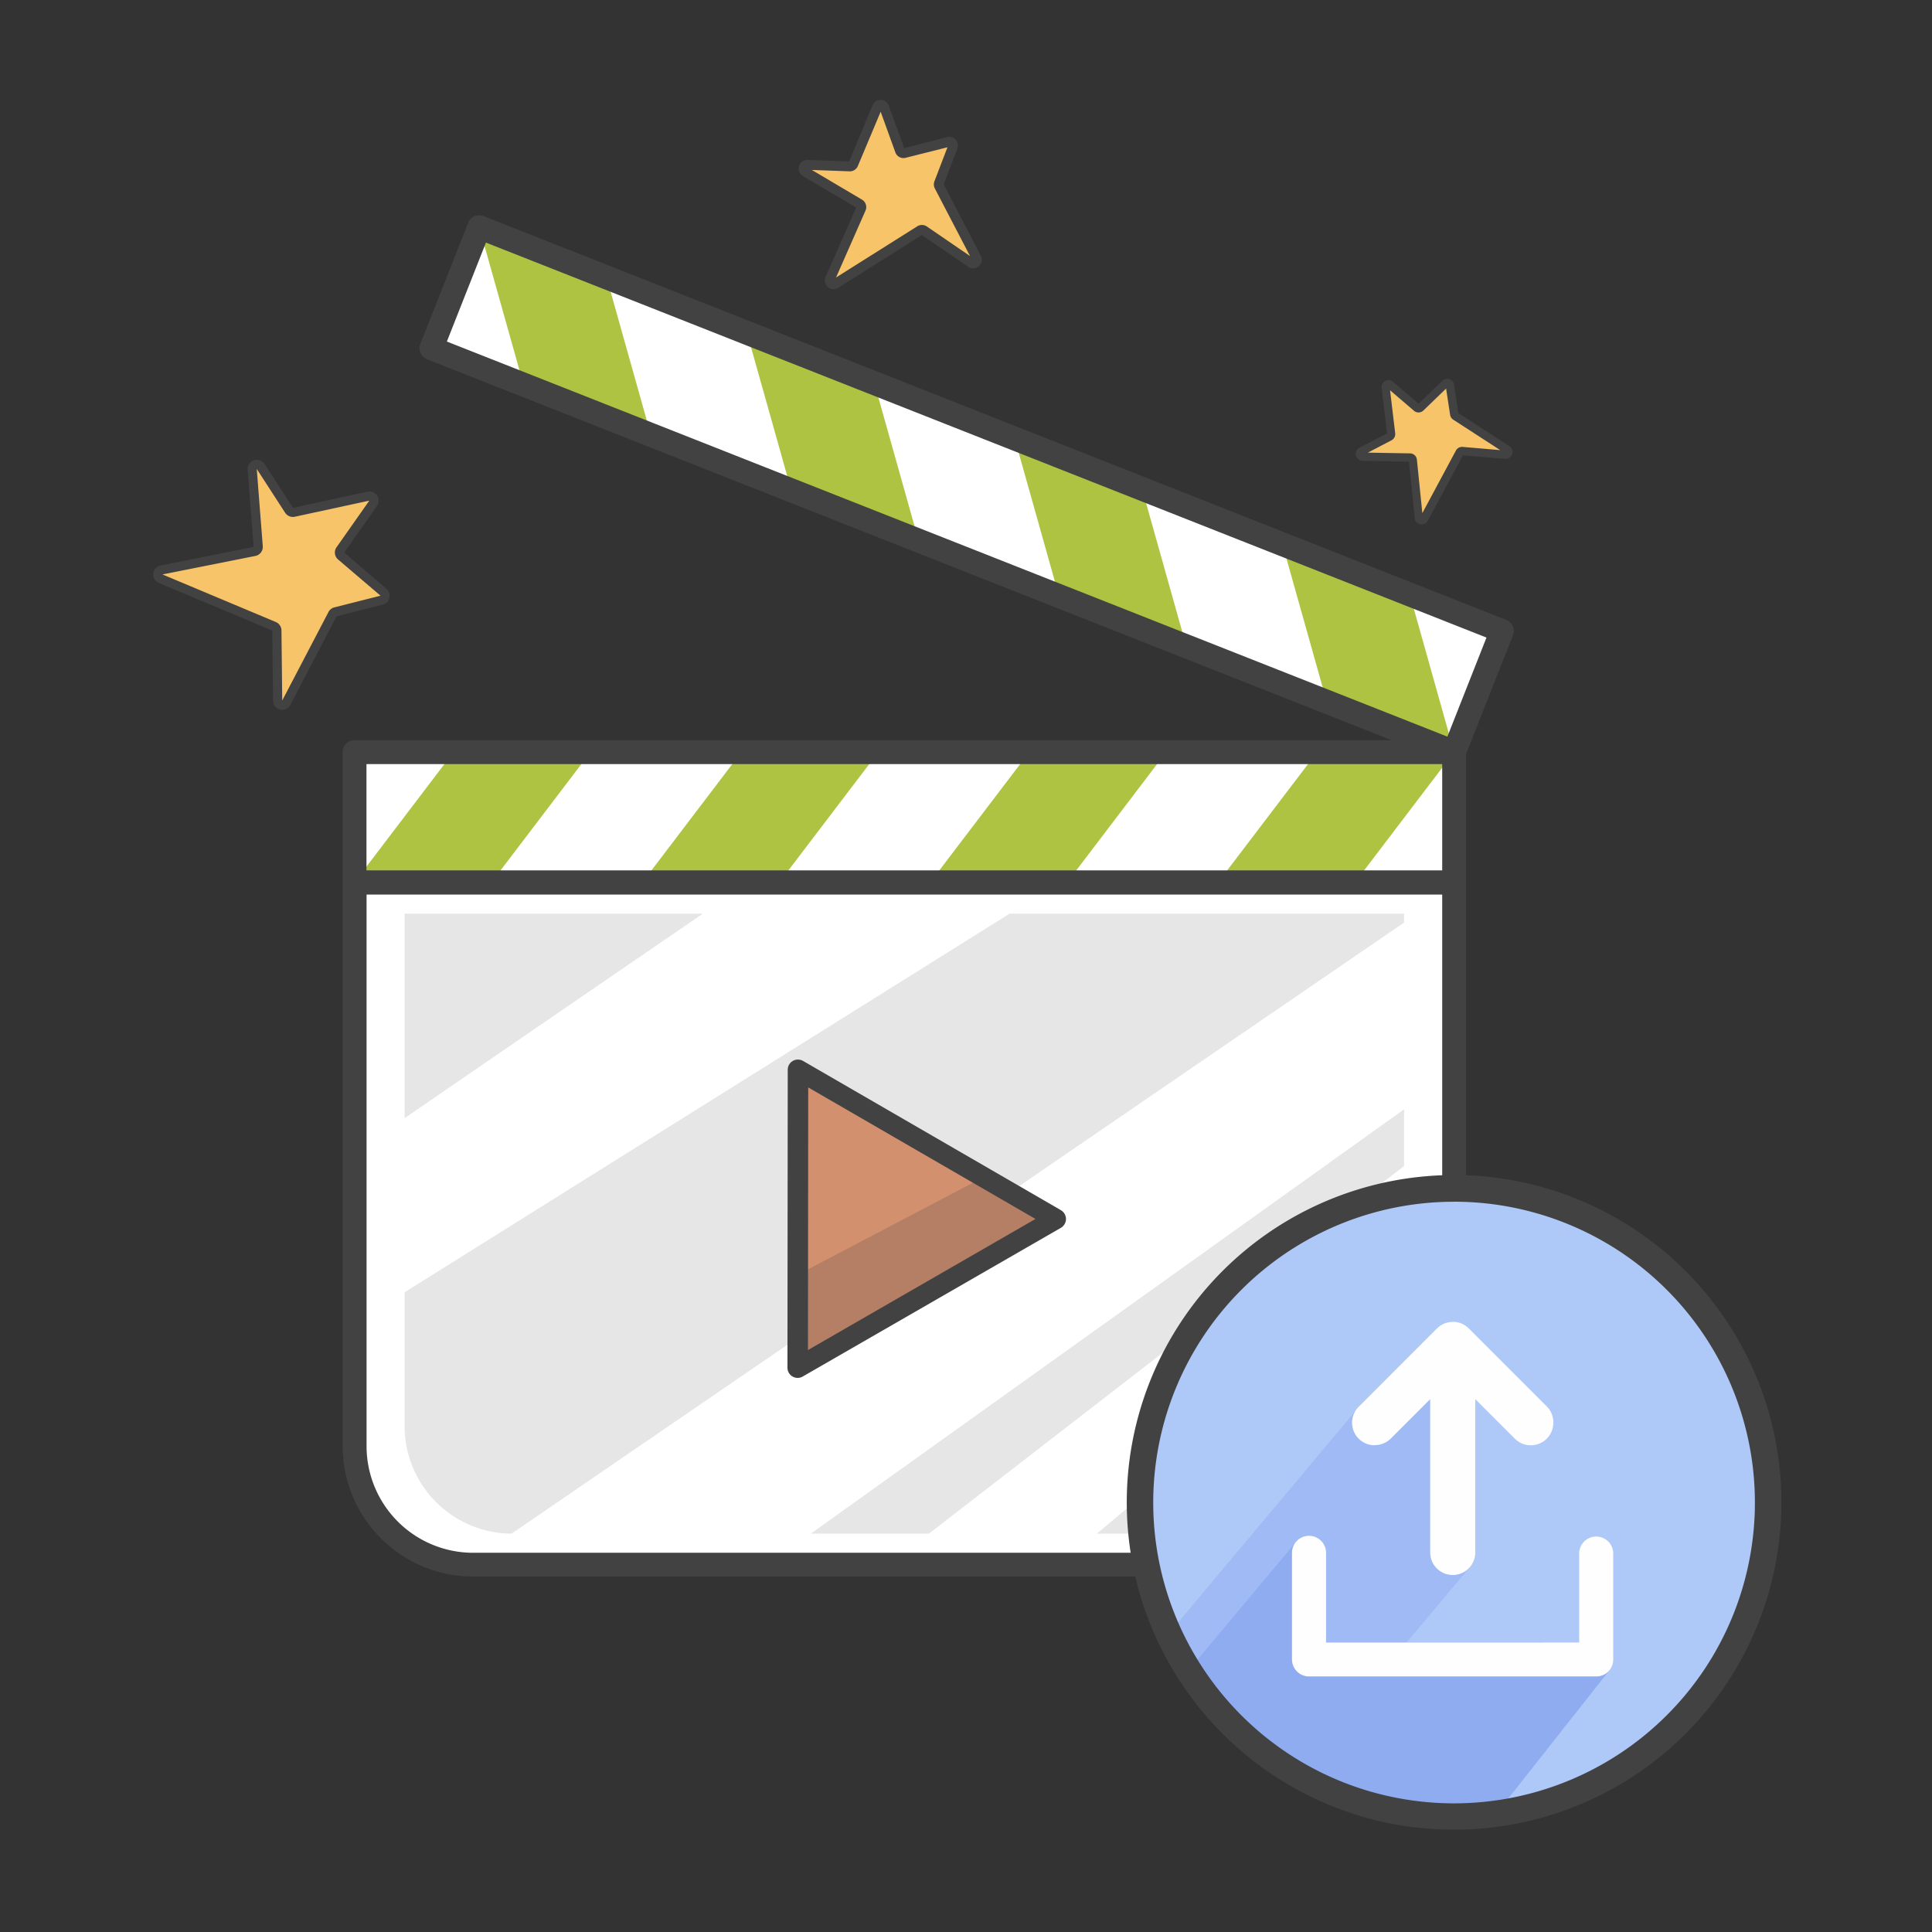 <svg id="Layer_1" data-name="Layer 1" xmlns="http://www.w3.org/2000/svg" viewBox="0 0 600 600"><rect x="0" y="0" width="600" height="600" fill="#333333" stroke="none"/><defs><style>.cls-1{fill:#f8c469;}.cls-2{fill:#424242;}.cls-3{fill:#fff;}.cls-4{opacity:0.1;}.cls-5{fill:#d2906f;}.cls-6{fill:#b47f65;}.cls-7{fill:#aec341;}.cls-8{fill:#aec8f8;}.cls-9{opacity:0.5;}.cls-10{fill:#90acf1;}.cls-11{fill:#fefefe;}</style></defs><title>upload video</title><g id="upload_video" data-name="upload video"><path class="cls-1" d="M78.33,145.77l1.86,24a1.42,1.42,0,0,1-1.14,1.51L50.19,177a1.43,1.43,0,0,0-.27,2.72L85.11,194.5a1.41,1.41,0,0,1,.88,1.3l.24,21.78a1.43,1.43,0,0,0,2.7.65l14.31-27.48a1.41,1.41,0,0,1,.92-.73l14.36-3.62a1.44,1.44,0,0,0,.59-2.48L106,172.68a1.43,1.43,0,0,1-.24-1.91l10.16-14.47a1.43,1.43,0,0,0-1.47-2.22l-23.13,5a1.45,1.45,0,0,1-1.51-.63L81,144.88A1.43,1.43,0,0,0,78.33,145.77Z"/><path class="cls-2" d="M120.35,186.87a2.82,2.82,0,0,1-1.48.91l-14.36,3.62L90.2,218.88a2.86,2.86,0,0,1-5.4-1.28l-.24-21.78L49.37,181.06a2.85,2.85,0,0,1-1.74-2.93,2.81,2.81,0,0,1,2.28-2.51l28.86-5.76-1.86-24a2.86,2.86,0,0,1,5.25-1.77L91,157.7l23.14-5a2.86,2.86,0,0,1,2.94,4.44l-10.17,14.47L120,182.84a2.86,2.86,0,0,1,.93,2.83A2.91,2.91,0,0,1,120.35,186.87Zm-18,2.68a2.85,2.85,0,0,1,1.47-.92L118.18,185,105,173.76a2.84,2.84,0,0,1-.48-3.81l10.17-14.47-23.14,5a2.89,2.89,0,0,1-3-1.24l-8.8-13.59-1.43.11,1.42-.11,1.87,24a2.86,2.86,0,0,1-2.29,3l-28.86,5.75,35.19,14.77a2.87,2.87,0,0,1,1.76,2.6l.24,21.78L102,190.09A2.58,2.58,0,0,1,102.34,189.55Z"/><path class="cls-1" d="M250.1,53.36l16.82,9.94a1.16,1.16,0,0,1,.47,1.47l-9.63,21.88a1.16,1.16,0,0,0,1.69,1.45l26.23-16.52a1.17,1.17,0,0,1,1.28,0l14.59,10a1.16,1.16,0,0,0,1.69-1.49l-11.6-22.34a1.17,1.17,0,0,1-.06-1l4.3-11.25A1.16,1.16,0,0,0,294.5,44l-13.62,3.51a1.16,1.16,0,0,1-1.38-.73L274.62,33.3a1.16,1.16,0,0,0-2.17-.06L265,51a1.15,1.15,0,0,1-1.11.71l-13.15-.48A1.16,1.16,0,0,0,250.1,53.36Z"/><path class="cls-2" d="M302.62,83.31a2.61,2.61,0,0,1-1.93-.45L286.29,73l-26,16.4a2.7,2.7,0,0,1-3.9-3.37l9.5-21.57-16.54-9.78h0a2.68,2.68,0,0,1-1.21-3.08,2.65,2.65,0,0,1,2.68-1.93l12.9.47L271,32.65a2.7,2.7,0,0,1,5,.13L280.82,46l13.3-3.42a2.7,2.7,0,0,1,3.19,3.57l-4.24,11.09L304.6,79.4a2.66,2.66,0,0,1-.6,3.26A2.63,2.63,0,0,1,302.62,83.31ZM252.13,52.78,267.7,62a2.69,2.69,0,0,1,1.09,3.4l-9.15,20.78,25.22-15.89a2.7,2.7,0,0,1,3,.06l13.39,9.17-10.93-21a2.72,2.72,0,0,1-.13-2.2l4.05-10.58L281.27,49a2.67,2.67,0,0,1-3.21-1.69L273.5,34.7l-7.09,16.86a2.69,2.69,0,0,1-2.58,1.65Zm14,11.84h0Z"/><path class="cls-1" d="M423.18,141.82l14.72.26a.89.89,0,0,1,.86.79l1.82,17.93a.88.88,0,0,0,1.65.32l11-20.59a.86.86,0,0,1,.84-.46l13.29,1.13a.88.88,0,0,0,.55-1.61l-15.91-10.33a.87.87,0,0,1-.39-.6l-1.37-9a.88.88,0,0,0-1.48-.5l-7.62,7.37a.88.88,0,0,1-1.18,0l-8.23-7a.88.88,0,0,0-1.44.77l1.71,14.39a.87.87,0,0,1-.46.89l-8.8,4.57A.87.87,0,0,0,423.18,141.82Z"/><path class="cls-2" d="M442.09,162.78a2.19,2.19,0,0,1-1,.05,2.14,2.14,0,0,1-1.73-1.9l-1.79-17.57-14.36-.25a2.16,2.16,0,0,1-1-4.08l8.55-4.44-1.68-14.12a2.14,2.14,0,0,1,1.13-2.16,2.12,2.12,0,0,1,2.42.27l7.94,6.8,7.36-7.11a2.16,2.16,0,0,1,3.64,1.22l1.34,8.79,15.76,10.23a2.16,2.16,0,0,1-1.35,4l-13-1.1-10.92,20.36A2.15,2.15,0,0,1,442.09,162.78ZM424.8,140.57l13.12.23a2.16,2.16,0,0,1,2.11,1.94l1.69,16.61,10.43-19.43a2.15,2.15,0,0,1,2.08-1.13l11.68,1-14.56-9.44a2.16,2.16,0,0,1-1-1.49l-1.25-8.19-7.06,6.82a2.16,2.16,0,0,1-2.9.09l-7.44-6.37,1.59,13.36a2.18,2.18,0,0,1-1.15,2.17Zm-1.6,0Zm29.72-12.08Z"/><path class="cls-3" d="M451.58,274.12V449.18a36.74,36.74,0,0,1-36.74,36.74H146.67a36.74,36.74,0,0,1-36.55-36.74V274.12Z"/><g class="cls-4"><path d="M218.26,283.75c-29,19.88-62.77,43-92.61,63.5v-63.5Z"/></g><g class="cls-4"><path d="M436.05,283.75v2.76L158.88,476.28a33.4,33.4,0,0,1-33.23-33.39V401.32L313.53,283.75Z"/></g><g class="cls-4"><polygon points="436.05 344.51 436.05 362.12 288.5 476.28 251.81 476.28 436.05 344.51"/></g><g class="cls-4"><path d="M436.05,396.59v46.3a33.4,33.4,0,0,1-33.4,33.39h-62C371.75,450.16,410,418.11,436.05,396.59Z"/></g><polygon class="cls-5" points="327.89 378.57 247.72 424.75 247.75 395.87 247.76 378.49 247.81 332.23 287.85 355.4 305.45 365.59 327.89 378.57"/><polygon class="cls-6" points="327.89 378.57 247.72 424.75 247.75 395.87 305.45 365.59 327.89 378.57"/><path class="cls-2" d="M247.72,427.92a3.22,3.22,0,0,1-1.59-.43,3.17,3.17,0,0,1-1.58-2.74l.09-92.53a3.17,3.17,0,0,1,1.58-2.74,3.2,3.2,0,0,1,3.17,0l80.08,46.35a3.17,3.17,0,0,1,0,5.48L249.3,427.49A3.11,3.11,0,0,1,247.72,427.92ZM251,337.71l-.08,81.56,70.66-40.71-17.68-10.23h0Z"/><path class="cls-2" d="M414.84,489.61H146.67a40.52,40.52,0,0,1-40.25-40.43V274.12a3.7,3.7,0,0,1,3.7-3.7H451.58a3.7,3.7,0,0,1,3.7,3.7V449.18A40.48,40.48,0,0,1,414.84,489.61Zm-301-211.8V449.18a33.12,33.12,0,0,0,32.88,33.05H414.84a33.09,33.09,0,0,0,33.05-33.05V277.81Z"/><rect class="cls-3" x="110.12" y="233.56" width="341.46" height="40.43"/><polygon class="cls-7" points="362.18 233.56 331.44 273.99 288.91 273.99 319.66 233.56 362.18 233.56"/><polygon class="cls-7" points="272.79 233.56 242.04 273.99 199.52 273.99 230.26 233.56 272.79 233.56"/><polygon class="cls-7" points="183.39 233.56 152.64 273.99 110.12 273.99 140.86 233.56 183.39 233.56"/><polygon class="cls-7" points="451.58 233.56 420.84 273.99 378.31 273.99 409.06 233.56 451.58 233.56"/><path class="cls-2" d="M451.58,277.69H110.12a3.7,3.7,0,0,1-3.7-3.7V233.56a3.7,3.7,0,0,1,3.7-3.69H451.58a3.7,3.7,0,0,1,3.7,3.69V274A3.7,3.7,0,0,1,451.58,277.69ZM113.81,270.3H447.89v-33H113.81Z"/><rect class="cls-3" x="279.99" y="-18.68" width="40.43" height="341.46" transform="translate(48.52 375.43) rotate(-68.45)"/><polygon class="cls-7" points="368.43 200.73 354.69 151.83 315.13 136.21 328.88 185.11 368.43 200.73"/><polygon class="cls-7" points="285.28 167.89 271.54 119 231.98 103.38 245.73 152.27 285.28 167.89"/><polygon class="cls-7" points="202.13 135.06 188.39 86.16 148.83 70.54 162.58 119.44 202.13 135.06"/><polygon class="cls-7" points="451.58 233.56 437.84 184.66 398.28 169.05 412.03 217.94 451.58 233.56"/><path class="cls-2" d="M451.58,237.26a3.68,3.68,0,0,1-1.35-.26L132.63,111.58a3.67,3.67,0,0,1-2.08-4.79l14.85-37.6a3.69,3.69,0,0,1,4.79-2.08l317.6,125.41a3.7,3.7,0,0,1,2.08,4.79L455,234.92a3.7,3.7,0,0,1-2,2A3.76,3.76,0,0,1,451.58,237.26ZM138.78,106.07,438.09,224.26h0l11.41,4.51L461.64,198,150.91,75.34Z"/><path class="cls-8" d="M548.63,465.64a97.54,97.54,0,0,1-141,87.3c-1.44-.72-2.87-1.48-4.28-2.26a97.52,97.52,0,1,1,145.25-85Z"/><g class="cls-9"><polygon class="cls-10" points="420.82 438.35 365.7 504.08 374.51 529.11 402.16 531.24 434.49 518.45 433.15 514.49 456.73 486.37 454.56 480.32 451.58 448.71 453.63 428.63 442.82 425.79 432.98 437.39 420.82 438.35"/></g><polygon class="cls-10" points="499.84 518.7 499.8 518.75 466.92 560.42 428.13 561.27 394.44 545.63 375.61 525.79 369.14 518.7 402.23 479.18 402.67 478.66 411.82 482.43 411.82 510.1 478.97 510.1 499.84 518.7"/><path class="cls-11" d="M426.92,448.8a7,7,0,0,0,5-2.05l12.24-12.24v47.62a7,7,0,1,0,14,0V434.51l12.24,12.24a7,7,0,0,0,12-5,6.93,6.93,0,0,0-2.06-5l-24.2-24.21c-.12-.12-.25-.23-.38-.34l-.13-.12a6.37,6.37,0,0,0-.75-.53l-.16-.09a6.81,6.81,0,0,0-2.84-.93,5.32,5.32,0,0,0-.69,0h0a7,7,0,0,0-4.95,2.05L422,436.84a7,7,0,0,0,4.95,12Z"/><path class="cls-11" d="M501,482.25v33.14a5.25,5.25,0,0,1-1.16,3.31l0,0a5.29,5.29,0,0,1-4.09,1.93H406.53a5.29,5.29,0,0,1-5.29-5.29V482.25a5.29,5.29,0,0,1,10.58,0V510.1h78.61V482.25a5.29,5.29,0,0,1,10.57,0Z"/><path class="cls-2" d="M451.59,568.21a100.62,100.62,0,0,1-45.29-10.63q-2.26-1.12-4.46-2.36a101.65,101.65,0,1,1,49.75,13Zm0-195a93.43,93.43,0,0,0-45.75,174.9c1.34.75,2.72,1.48,4.11,2.18A93.51,93.51,0,0,0,529.48,518.2a93.43,93.43,0,0,0-77.89-145Z"/></g></svg>